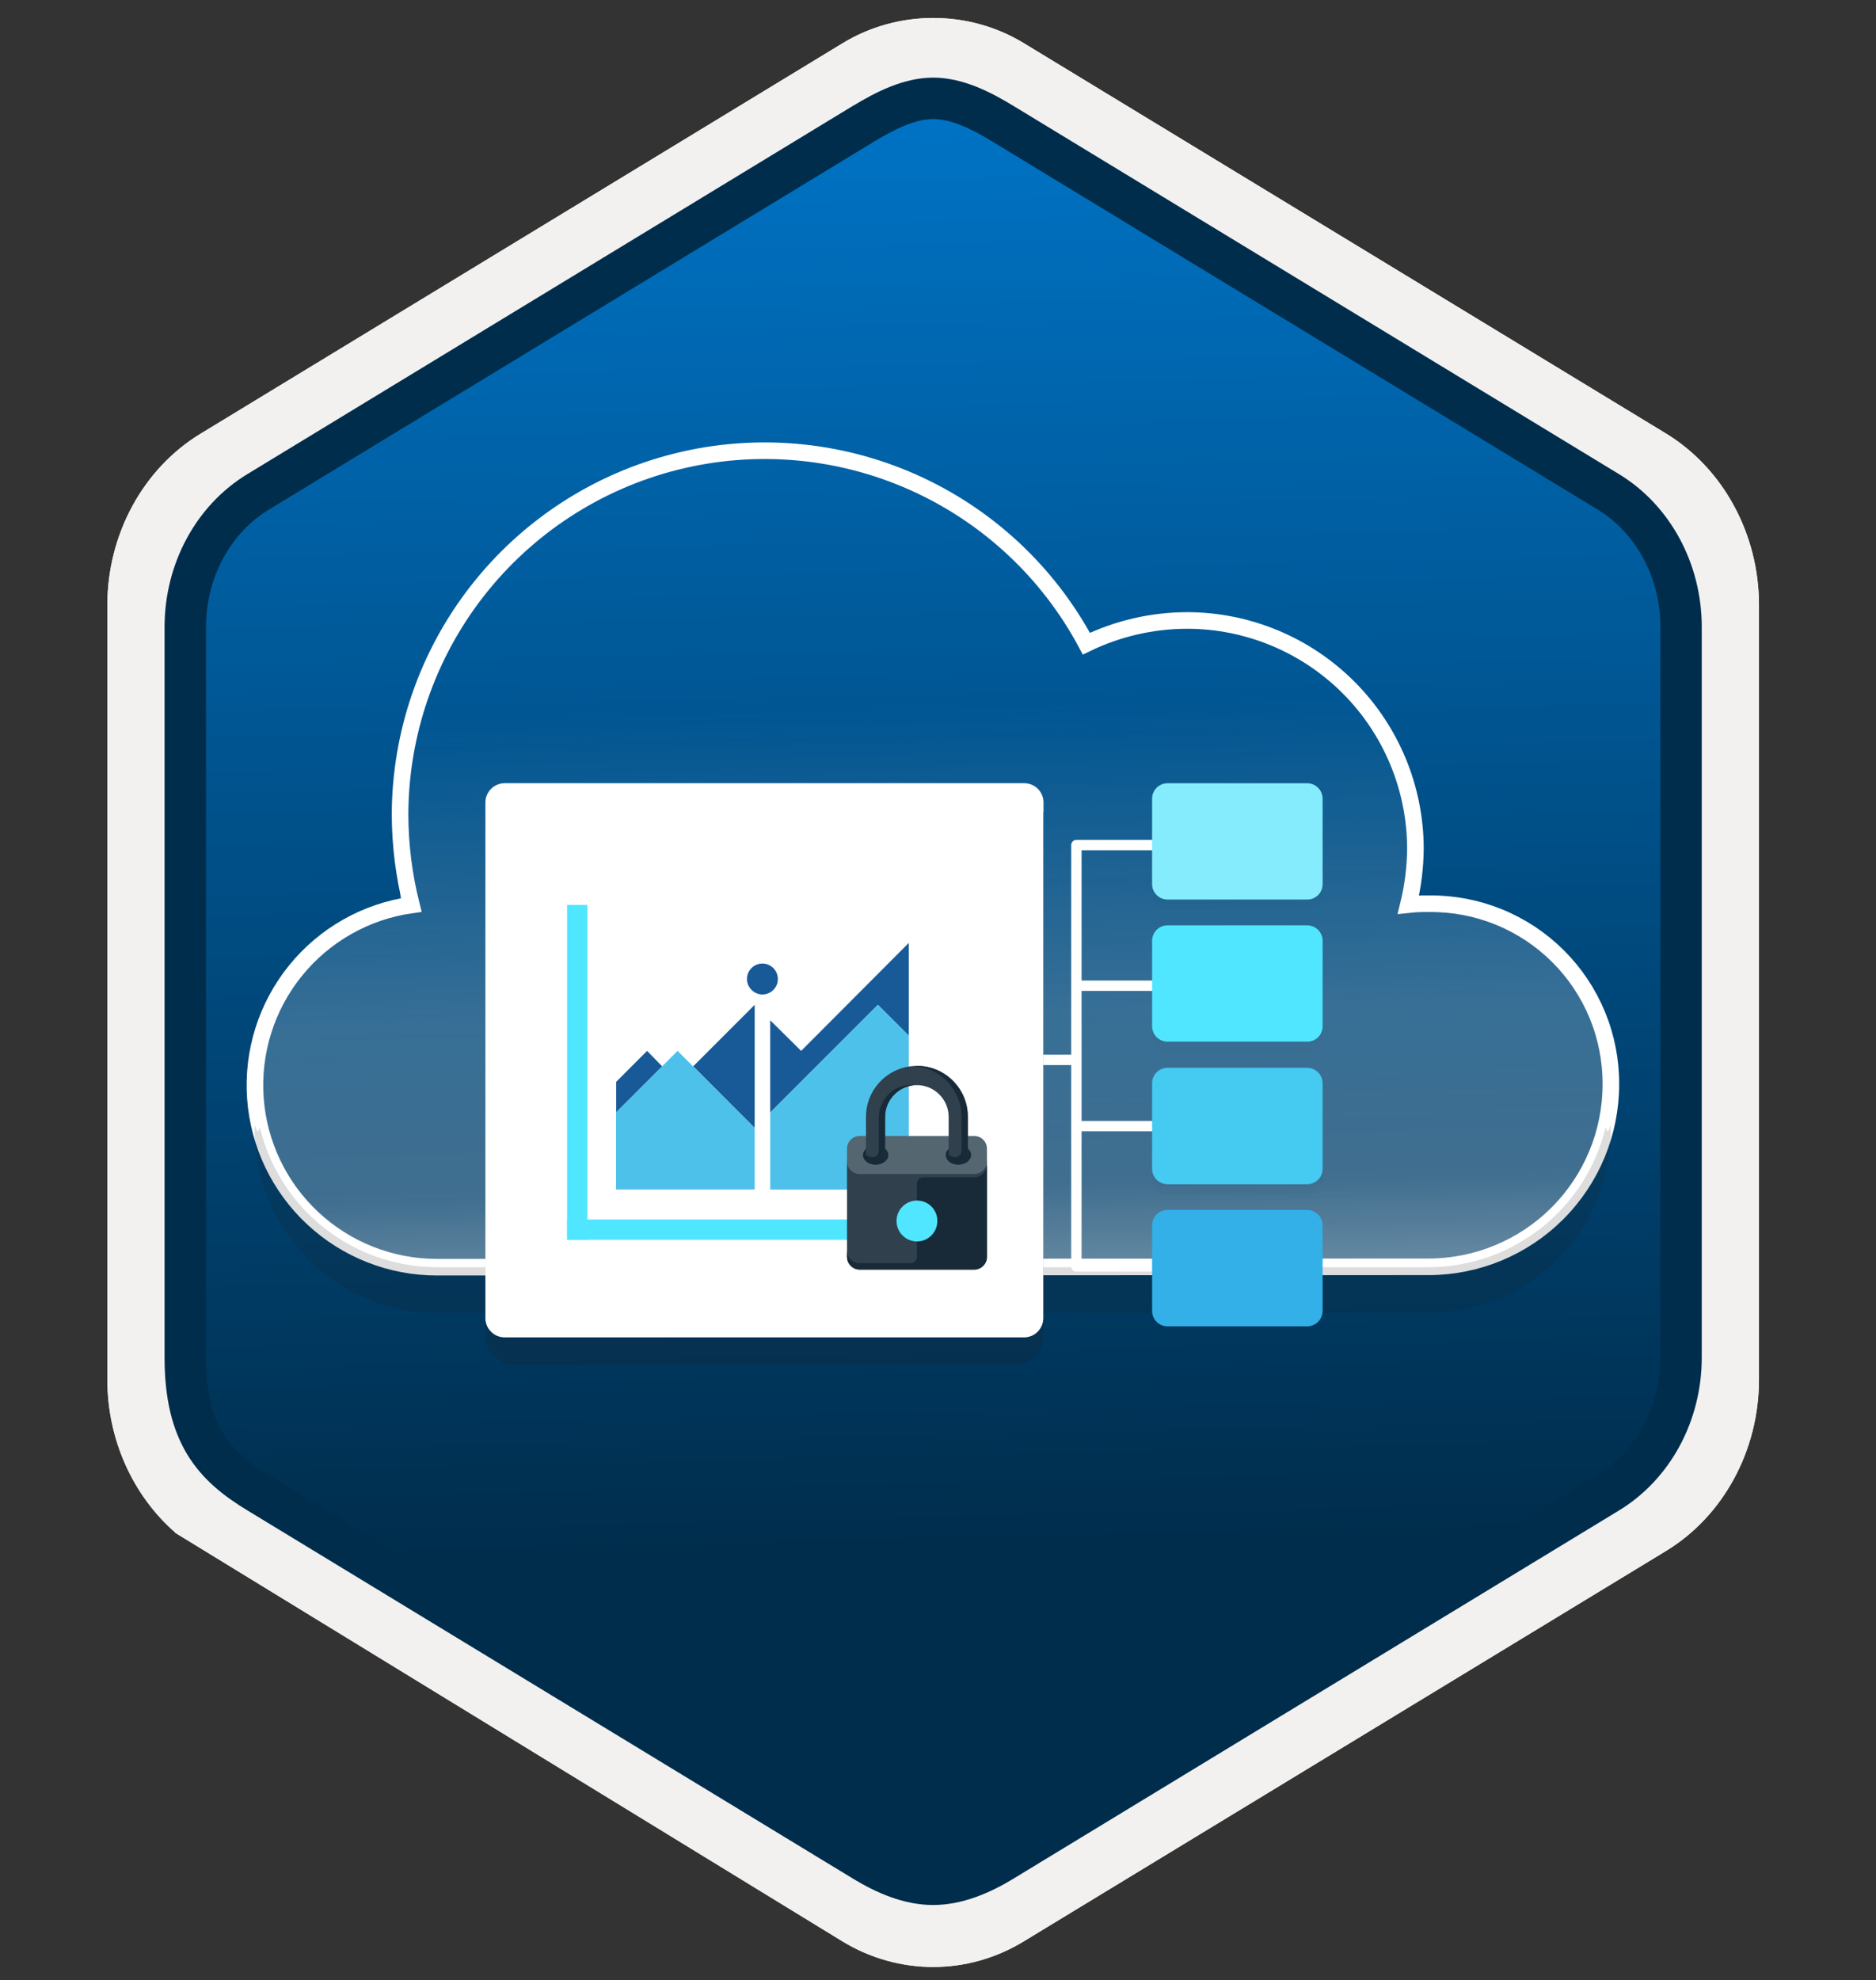<svg width="181" height="191" viewBox="0 0 181 191" fill="none" xmlns="http://www.w3.org/2000/svg">
<rect x="0" y="0" width="181" height="191" fill="#333333" stroke="none"/>
<path d="M90.038 189.737C93.098 189.737 96.108 188.887 98.768 187.267L160.738 149.607C166.278 146.237 169.708 139.907 169.708 133.067V58.357C169.708 51.537 166.278 45.197 160.738 41.817L98.768 4.157C93.438 0.917 86.618 0.937 81.318 4.157L19.348 41.837C13.808 45.207 10.358 51.537 10.358 58.377V133.077C10.358 138.837 12.808 144.257 16.908 147.827V147.857L81.318 187.287C83.958 188.887 86.978 189.737 90.038 189.737ZM90.688 8.687C92.638 8.687 95.118 9.897 96.828 10.947L157.588 48.137C161.338 50.417 163.458 57.017 163.458 61.767L162.828 133.067C162.828 137.817 159.628 142.087 155.878 144.367L95.478 180.747C92.048 182.837 89.258 182.837 85.818 180.747L24.608 144.277C20.858 141.997 17.838 137.797 17.838 133.067V59.427C17.838 54.687 20.568 49.797 24.338 47.507L84.918 10.947C86.618 9.907 88.738 8.687 90.688 8.687Z" fill="#F2F1F0"/>
<path fill-rule="evenodd" clip-rule="evenodd" d="M97.938 12.267C95.488 10.767 92.768 10.017 90.038 10.017C87.308 10.017 84.588 10.777 82.138 12.267L26.008 46.597C20.988 49.667 17.878 55.417 17.878 61.667V129.767C17.878 135.997 20.978 141.767 26.008 144.837L82.138 179.167C84.588 180.667 87.308 181.417 90.038 181.417C92.768 181.417 95.488 180.677 97.938 179.167L154.068 144.837C159.088 141.767 162.198 135.997 162.198 129.767V61.667C162.198 55.437 159.098 49.687 154.068 46.597L97.938 12.267Z" fill="url(#paint0_linear)"/>
<path fill-rule="evenodd" clip-rule="evenodd" d="M90.038 11.487C91.718 11.487 93.608 12.357 95.668 13.607L154.138 49.147C157.788 51.367 160.198 55.637 160.198 60.467V130.947C160.198 135.767 157.788 140.047 154.138 142.267L95.678 177.807C93.718 178.997 91.798 179.747 90.048 179.747C88.298 179.747 86.378 178.997 84.418 177.807L25.938 142.277C23.928 141.047 22.478 139.847 21.498 138.237C20.518 136.637 19.878 134.417 19.878 130.957V60.477C19.878 55.647 22.288 51.377 25.938 49.157L84.398 13.617C86.488 12.367 88.348 11.487 90.038 11.487ZM97.748 181.237L156.208 145.697C161.128 142.707 164.188 137.087 164.188 130.957V60.477C164.188 54.347 161.128 48.727 156.208 45.737L97.748 10.197C95.638 8.917 92.928 7.487 90.038 7.487C87.138 7.487 84.428 8.927 82.338 10.187H82.328L23.858 45.737C18.938 48.727 15.878 54.347 15.878 60.477V130.957C15.878 134.917 16.618 137.907 18.078 140.317C19.538 142.717 21.598 144.317 23.858 145.687L82.318 181.227C84.538 182.577 87.208 183.757 90.028 183.757C92.848 183.757 95.528 182.587 97.748 181.237Z" fill="url(#paint1_linear)"/>
<path d="M90.038 189.737C93.098 189.737 96.108 188.887 98.768 187.267L160.738 149.607C166.278 146.237 169.708 139.907 169.708 133.067V58.357C169.708 51.537 166.278 45.197 160.738 41.817L98.768 4.157C93.438 0.917 86.618 0.937 81.318 4.157L19.348 41.837C13.808 45.207 10.358 51.537 10.358 58.377V133.077C10.358 138.837 12.808 144.257 16.908 147.827V147.857L81.318 187.287C83.958 188.887 86.978 189.737 90.038 189.737ZM90.688 8.687C92.638 8.687 95.118 9.897 96.828 10.947L157.588 48.137C161.338 50.417 163.458 57.017 163.458 61.767L162.828 133.067C162.828 137.817 159.628 142.087 155.878 144.367L95.478 180.747C92.048 182.837 89.258 182.837 85.818 180.747L24.608 144.277C20.858 141.997 17.838 137.797 17.838 133.067V59.427C17.838 54.687 20.568 49.797 24.338 47.507L84.918 10.947C86.618 9.907 88.738 8.687 90.688 8.687Z" fill="#F2F1F0"/>
<path fill-rule="evenodd" clip-rule="evenodd" d="M97.938 12.267C95.488 10.767 92.768 10.017 90.038 10.017C87.308 10.017 84.588 10.777 82.138 12.267L26.008 46.597C20.988 49.667 17.878 55.417 17.878 61.667V129.767C17.878 135.997 20.978 141.767 26.008 144.837L82.138 179.167C84.588 180.667 87.308 181.417 90.038 181.417C92.768 181.417 95.488 180.677 97.938 179.167L154.068 144.837C159.088 141.767 162.198 135.997 162.198 129.767V61.667C162.198 55.437 159.098 49.687 154.068 46.597L97.938 12.267Z" fill="url(#paint2_linear)"/>
<path fill-rule="evenodd" clip-rule="evenodd" d="M90.038 11.487C91.718 11.487 93.608 12.357 95.668 13.607L154.138 49.147C157.788 51.367 160.198 55.637 160.198 60.467V130.947C160.198 135.767 157.788 140.047 154.138 142.267L95.678 177.807C93.718 178.997 91.798 179.747 90.048 179.747C88.298 179.747 86.378 178.997 84.418 177.807L25.938 142.277C23.928 141.047 22.478 139.847 21.498 138.237C20.518 136.637 19.878 134.417 19.878 130.957V60.477C19.878 55.647 22.288 51.377 25.938 49.157L84.398 13.617C86.488 12.367 88.348 11.487 90.038 11.487ZM97.748 181.237L156.208 145.697C161.128 142.707 164.188 137.087 164.188 130.957V60.477C164.188 54.347 161.128 48.727 156.208 45.737L97.748 10.197C95.638 8.917 92.928 7.487 90.038 7.487C87.138 7.487 84.428 8.927 82.338 10.187H82.328L23.858 45.737C18.938 48.727 15.878 54.347 15.878 60.477V130.957C15.878 134.917 16.618 137.907 18.078 140.317C19.538 142.717 21.598 144.317 23.858 145.687L82.318 181.227C84.538 182.577 87.208 183.757 90.028 183.757C92.848 183.757 95.528 182.587 97.748 181.237Z" fill="#002D4C"/>
<path opacity="0.5" d="M42.171 122.234C37.727 122.239 33.447 120.558 30.194 117.53C26.94 114.503 24.955 110.354 24.64 105.921C24.325 101.488 25.704 97.1 28.498 93.644C31.291 90.187 35.291 87.918 39.691 87.295C38.977 84.458 38.61 81.546 38.598 78.621C38.606 70.779 41.234 63.166 46.064 56.988C50.894 50.81 57.649 46.423 65.257 44.523C72.865 42.624 80.89 43.321 88.057 46.503C95.224 49.685 101.123 55.171 104.816 62.088C107.85 60.62 111.176 59.855 114.547 59.85C120.38 59.859 125.972 62.18 130.098 66.302C134.224 70.425 136.549 76.015 136.563 81.848C136.548 83.672 136.322 85.488 135.887 87.26C136.549 87.188 137.214 87.16 137.881 87.174C140.182 87.148 142.465 87.581 144.598 88.447C146.731 89.313 148.67 90.594 150.302 92.217C151.935 93.84 153.229 95.771 154.107 97.898C154.986 100.026 155.432 102.307 155.42 104.608C155.416 109.275 153.558 113.75 150.256 117.048C146.955 120.347 142.478 122.199 137.811 122.199L42.171 122.234Z" fill="url(#paint3_linear)"/>
<path d="M42.171 122.234C37.727 122.239 33.447 120.558 30.194 117.53C26.94 114.503 24.955 110.354 24.64 105.921C24.325 101.488 25.704 97.1 28.498 93.644C31.291 90.187 35.291 87.918 39.691 87.295C38.977 84.458 38.61 81.546 38.598 78.621C38.606 70.779 41.234 63.166 46.064 56.988C50.894 50.81 57.649 46.423 65.257 44.523C72.865 42.624 80.89 43.321 88.057 46.503C95.224 49.685 101.123 55.171 104.816 62.088C107.85 60.62 111.176 59.855 114.547 59.85C120.38 59.859 125.972 62.18 130.098 66.302C134.224 70.425 136.549 76.015 136.563 81.848C136.548 83.672 136.322 85.488 135.887 87.26C136.549 87.188 137.214 87.16 137.881 87.174C140.182 87.148 142.465 87.581 144.598 88.447C146.731 89.313 148.67 90.594 150.302 92.217C151.935 93.84 153.229 95.771 154.107 97.898C154.986 100.026 155.432 102.307 155.42 104.608C155.416 109.275 153.558 113.75 150.256 117.048C146.955 120.347 142.478 122.199 137.811 122.199L42.171 122.234Z" stroke="white" stroke-width="1.6" stroke-miterlimit="10"/>
<path opacity="0.25" d="M38.876 82.785C38.713 84.121 38.62 85.464 38.598 86.81C38.598 87.035 38.598 87.261 38.598 87.486C38.947 87.405 39.299 87.34 39.655 87.295C39.295 85.81 39.036 84.304 38.876 82.785Z" fill="url(#paint4_linear)"/>
<path opacity="0.15" d="M137.811 122.234H42.171C38.216 122.23 34.379 120.894 31.276 118.443C28.173 115.991 25.986 112.566 25.067 108.72C24.754 110.021 24.564 107.627 24.564 109.033C24.568 113.701 26.424 118.178 29.726 121.479C33.027 124.78 37.502 126.636 42.171 126.641H137.811C142.479 126.636 146.957 124.78 150.258 121.479C153.559 118.178 155.415 113.701 155.42 109.033C155.42 107.627 155.229 110.039 154.917 108.72C153.997 112.566 151.809 115.991 148.706 118.443C145.603 120.894 141.765 122.23 137.811 122.234Z" fill="#1F1D20"/>
<path opacity="0.25" d="M136.354 87.26C136.354 86.792 136.232 86.342 136.145 85.891C136.059 86.359 136.008 86.827 135.886 87.295C136.041 87.266 136.197 87.255 136.354 87.26Z" fill="url(#paint5_linear)"/>
<g opacity="0.15">
<path opacity="0.15" d="M126.111 76.535H112.643C111.824 76.535 111.157 77.201 111.157 78.02V86.267C111.157 87.087 111.824 87.753 112.643 87.753H126.122C126.941 87.764 127.608 87.097 127.608 86.267V78.031C127.608 77.19 126.941 76.535 126.111 76.535Z" fill="#1F1D20"/>
<path opacity="0.15" d="M126.111 103.985H112.643C111.824 103.985 111.157 104.651 111.157 105.47V113.728C111.157 114.548 111.824 115.214 112.643 115.214H126.122C126.941 115.214 127.608 114.548 127.608 113.728V105.492C127.608 104.651 126.941 103.985 126.111 103.985Z" fill="#1F1D20"/>
<path opacity="0.15" d="M126.111 90.232H112.643C111.824 90.232 111.157 90.899 111.157 91.718V99.965C111.157 100.784 111.824 101.451 112.643 101.451H126.122C126.941 101.462 127.608 100.795 127.608 99.965V91.718C127.608 90.899 126.941 90.232 126.111 90.232Z" fill="#1F1D20"/>
<path opacity="0.15" d="M126.111 117.683H112.643C111.824 117.683 111.157 118.349 111.157 119.168V127.426C111.157 128.245 111.824 128.912 112.643 128.912H126.122C126.941 128.912 127.608 128.245 127.608 127.426V119.179C127.608 118.36 126.941 117.683 126.111 117.683Z" fill="#1F1D20"/>
</g>
<path fill-rule="evenodd" clip-rule="evenodd" d="M103.853 108.127H122.499V109.127H103.853V108.127Z" fill="white"/>
<path fill-rule="evenodd" clip-rule="evenodd" d="M103.853 94.582H122.499V95.582H103.853V94.582Z" fill="white"/>
<path fill-rule="evenodd" clip-rule="evenodd" d="M103.353 81.516C103.353 81.24 103.577 81.016 103.853 81.016H122.499V82.016H104.353V121.661H122.499V122.661H103.853C103.577 122.661 103.353 122.437 103.353 122.161V81.516Z" fill="white"/>
<path d="M126.111 75.551H112.643C111.824 75.551 111.157 76.218 111.157 77.037V85.284C111.157 86.103 111.824 86.769 112.643 86.769H126.122C126.941 86.78 127.608 86.114 127.608 85.284V77.048C127.608 76.218 126.941 75.551 126.111 75.551Z" fill="#84ECFD"/>
<path d="M126.111 103.001H112.643C111.824 103.001 111.157 103.668 111.157 104.487V112.745C111.157 113.564 111.824 114.231 112.643 114.231H126.122C126.941 114.231 127.608 113.564 127.608 112.745V104.509C127.608 103.668 126.941 103.001 126.111 103.001Z" fill="#45CAF2"/>
<path d="M126.111 89.26H112.643C111.824 89.26 111.157 89.927 111.157 90.746V98.993C111.157 99.812 111.824 100.478 112.643 100.478H126.122C126.941 100.489 127.608 99.823 127.608 98.993V90.746C127.608 89.927 126.941 89.26 126.111 89.26Z" fill="#50E6FF"/>
<path d="M126.111 116.71H112.643C111.824 116.71 111.157 117.376 111.157 118.196V126.453C111.157 127.273 111.824 127.939 112.643 127.939H126.122C126.941 127.939 127.608 127.273 127.608 126.453V118.206C127.608 117.387 126.941 116.71 126.111 116.71Z" fill="#32B0E7"/>
<path fill-rule="evenodd" clip-rule="evenodd" d="M89.882 101.737H103.908V102.737H89.882V101.737Z" fill="white"/>
<path opacity="0.2" d="M97.941 131.648C99.45 131.648 100.679 130.419 100.679 128.91V79.105H46.832V128.891C46.832 130.4 48.061 131.629 49.57 131.629L97.941 131.648Z" fill="#1F1D21"/>
<path d="M100.679 78.249V77.41C100.679 76.367 99.841 75.548 98.816 75.548H48.695C47.67 75.548 46.832 76.386 46.832 77.41V78.342V79.18V127.141C46.832 128.184 47.67 129.004 48.695 129.004H98.798C99.841 129.004 100.66 128.165 100.66 127.141V78.342C100.698 78.305 100.679 78.286 100.679 78.249Z" fill="white"/>
<path d="M56.675 87.285H54.713V119.59H56.675V87.285Z" fill="#50E6FF"/>
<path d="M87.869 119.589V117.627H54.721V119.589H87.869Z" fill="#50E6FF"/>
<path d="M62.432 101.37L59.449 104.354V107.305L63.892 102.862L62.432 101.37Z" fill="#185A97"/>
<path d="M72.812 108.805V96.926L66.876 102.861L72.812 108.805Z" fill="#185A97"/>
<path d="M77.296 101.369L74.312 98.418V107.313L84.699 96.926L87.683 99.91V90.95L77.296 101.369Z" fill="#185A97"/>
<path d="M74.312 107.313V114.749H87.683V99.877L84.699 96.926L74.312 107.313Z" fill="url(#paint6_linear)"/>
<path d="M72.812 108.805L65.376 101.37L59.44 107.305V114.741H72.812V108.805Z" fill="url(#paint7_linear)"/>
<path d="M73.558 95.928C74.369 95.928 75.05 95.272 75.05 94.436C75.05 93.626 74.393 92.944 73.558 92.944C72.747 92.944 72.066 93.601 72.066 94.436C72.066 95.247 72.755 95.928 73.558 95.928Z" fill="#185A97"/>
<path fill-rule="evenodd" clip-rule="evenodd" d="M95.224 121.241C95.224 121.915 94.666 122.465 94.001 122.465H82.944C82.278 122.465 81.721 121.915 81.721 121.241V112.024H95.224V121.241Z" fill="#30404D"/>
<path fill-rule="evenodd" clip-rule="evenodd" d="M95.224 112.024C95.224 112.698 94.666 113.248 94.001 113.248H82.944C82.278 113.256 81.721 112.698 81.721 112.024V110.8C81.721 110.126 82.278 109.576 82.944 109.576H94.001C94.675 109.576 95.224 110.134 95.224 110.8V112.024Z" fill="#546670"/>
<path fill-rule="evenodd" clip-rule="evenodd" d="M94.001 113.564H89.08C88.747 113.564 88.464 113.839 88.464 114.18V121.24C88.464 121.573 88.189 121.856 87.848 121.856H82.944C82.278 121.856 81.721 121.299 81.721 120.624V121.24C81.721 121.915 82.278 122.464 82.944 122.464H94.001C94.675 122.464 95.224 121.906 95.224 121.24V112.332C95.224 113.006 94.675 113.564 94.001 113.564Z" fill="#182A37"/>
<path fill-rule="evenodd" clip-rule="evenodd" d="M88.472 115.804C87.382 115.804 86.499 116.686 86.499 117.777C86.499 118.867 87.382 119.75 88.472 119.75C89.563 119.75 90.437 118.859 90.437 117.777C90.445 116.686 89.563 115.804 88.472 115.804Z" fill="#50E6FF"/>
<path fill-rule="evenodd" clip-rule="evenodd" d="M85.708 111.416C85.708 111.924 85.159 112.34 84.485 112.34C83.81 112.34 83.261 111.924 83.261 111.416C83.261 110.908 83.81 110.492 84.485 110.492C85.159 110.492 85.708 110.9 85.708 111.416Z" fill="#182A37"/>
<path fill-rule="evenodd" clip-rule="evenodd" d="M93.692 111.416C93.692 111.924 93.143 112.341 92.469 112.341C91.794 112.341 91.245 111.933 91.245 111.416C91.245 110.909 91.794 110.492 92.469 110.492C93.143 110.484 93.692 110.9 93.692 111.416Z" fill="#182A37"/>
<path fill-rule="evenodd" clip-rule="evenodd" d="M88.472 102.816C85.758 102.816 83.552 105.014 83.552 107.736V112.024C83.777 112.215 84.102 112.34 84.476 112.34C84.851 112.34 85.167 112.215 85.4 112.024V107.736C85.4 106.046 86.782 104.672 88.464 104.672C90.154 104.672 91.528 106.055 91.528 107.736V111.416C91.528 111.749 91.936 112.032 92.452 112.032C92.96 112.032 93.376 111.757 93.376 111.416V107.736C93.384 105.014 91.178 102.816 88.472 102.816Z" fill="#30404D"/>
<path fill-rule="evenodd" clip-rule="evenodd" d="M86.707 104.889C85.525 105.389 84.784 106.587 84.784 107.87V111.017C84.784 111.416 84.401 111.716 84.01 111.608C83.818 111.558 83.652 111.491 83.544 111.4V112.016C83.769 112.207 84.093 112.332 84.468 112.332C84.568 112.332 84.676 112.324 84.776 112.299C84.834 112.29 84.892 112.274 84.959 112.257C84.984 112.249 85.017 112.24 85.042 112.224C85.084 112.207 85.126 112.191 85.159 112.166C85.175 112.157 85.201 112.149 85.217 112.132C85.275 112.099 85.325 112.057 85.384 112.024V107.745C85.384 106.155 86.599 104.839 88.148 104.689C87.706 104.623 87.215 104.681 86.707 104.889Z" fill="#182A37"/>
<path fill-rule="evenodd" clip-rule="evenodd" d="M88.472 102.816C88.372 102.816 88.264 102.824 88.164 102.833C90.737 102.999 92.768 105.122 92.768 107.728V111.008C92.768 111.408 92.385 111.708 91.994 111.599C91.802 111.549 91.636 111.483 91.528 111.391V112.007C91.753 112.199 92.086 112.324 92.452 112.324C92.818 112.324 93.143 112.199 93.376 112.007V107.728C93.384 105.014 91.178 102.816 88.472 102.816Z" fill="#182A37"/>
<defs>
<linearGradient id="paint0_linear" x1="90.038" y1="10.017" x2="90.038" y2="181.417" gradientUnits="userSpaceOnUse">
<stop stop-color="#00ABDE"/>
<stop offset="1" stop-color="#007ED8"/>
</linearGradient>
<linearGradient id="paint1_linear" x1="36.157" y1="4.809" x2="202.835" y2="287.14" gradientUnits="userSpaceOnUse">
<stop stop-color="#007ED8"/>
<stop offset="0.707" stop-color="#002D4C"/>
</linearGradient>
<linearGradient id="paint2_linear" x1="87.633" y1="-11.435" x2="92.735" y2="215.903" gradientUnits="userSpaceOnUse">
<stop stop-color="#007ED8"/>
<stop offset="0.707" stop-color="#002D4C"/>
</linearGradient>
<linearGradient id="paint3_linear" x1="87.12" y1="-11.659" x2="90.573" y2="128.445" gradientUnits="userSpaceOnUse">
<stop offset="0.57" stop-color="white" stop-opacity="0"/>
<stop offset="0.78" stop-color="white" stop-opacity="0.43"/>
<stop offset="0.9" stop-color="white" stop-opacity="0.5"/>
<stop offset="1" stop-color="white"/>
</linearGradient>
<linearGradient id="paint4_linear" x1="9148.69" y1="26270.2" x2="9189.82" y2="25894.8" gradientUnits="userSpaceOnUse">
<stop offset="0.57" stop-color="white" stop-opacity="0"/>
<stop offset="0.78" stop-color="white" stop-opacity="0.43"/>
<stop offset="0.9" stop-color="white" stop-opacity="0.5"/>
<stop offset="1" stop-color="white"/>
</linearGradient>
<linearGradient id="paint5_linear" x1="4191.47" y1="7911.03" x2="4199.82" y2="7798.15" gradientUnits="userSpaceOnUse">
<stop offset="0.57" stop-color="white" stop-opacity="0"/>
<stop offset="0.78" stop-color="white" stop-opacity="0.43"/>
<stop offset="0.9" stop-color="white" stop-opacity="0.5"/>
<stop offset="1" stop-color="white"/>
</linearGradient>
<linearGradient id="paint6_linear" x1="74.298" y1="87.611" x2="121.188" y2="225.522" gradientUnits="userSpaceOnUse">
<stop offset="0.364" stop-color="#4DC1EA"/>
<stop offset="0.585" stop-color="#0078D4"/>
</linearGradient>
<linearGradient id="paint7_linear" x1="59.609" y1="92.605" x2="106.499" y2="230.516" gradientUnits="userSpaceOnUse">
<stop offset="0.364" stop-color="#4DC1EA"/>
<stop offset="0.585" stop-color="#0078D4"/>
</linearGradient>
</defs>
</svg>
